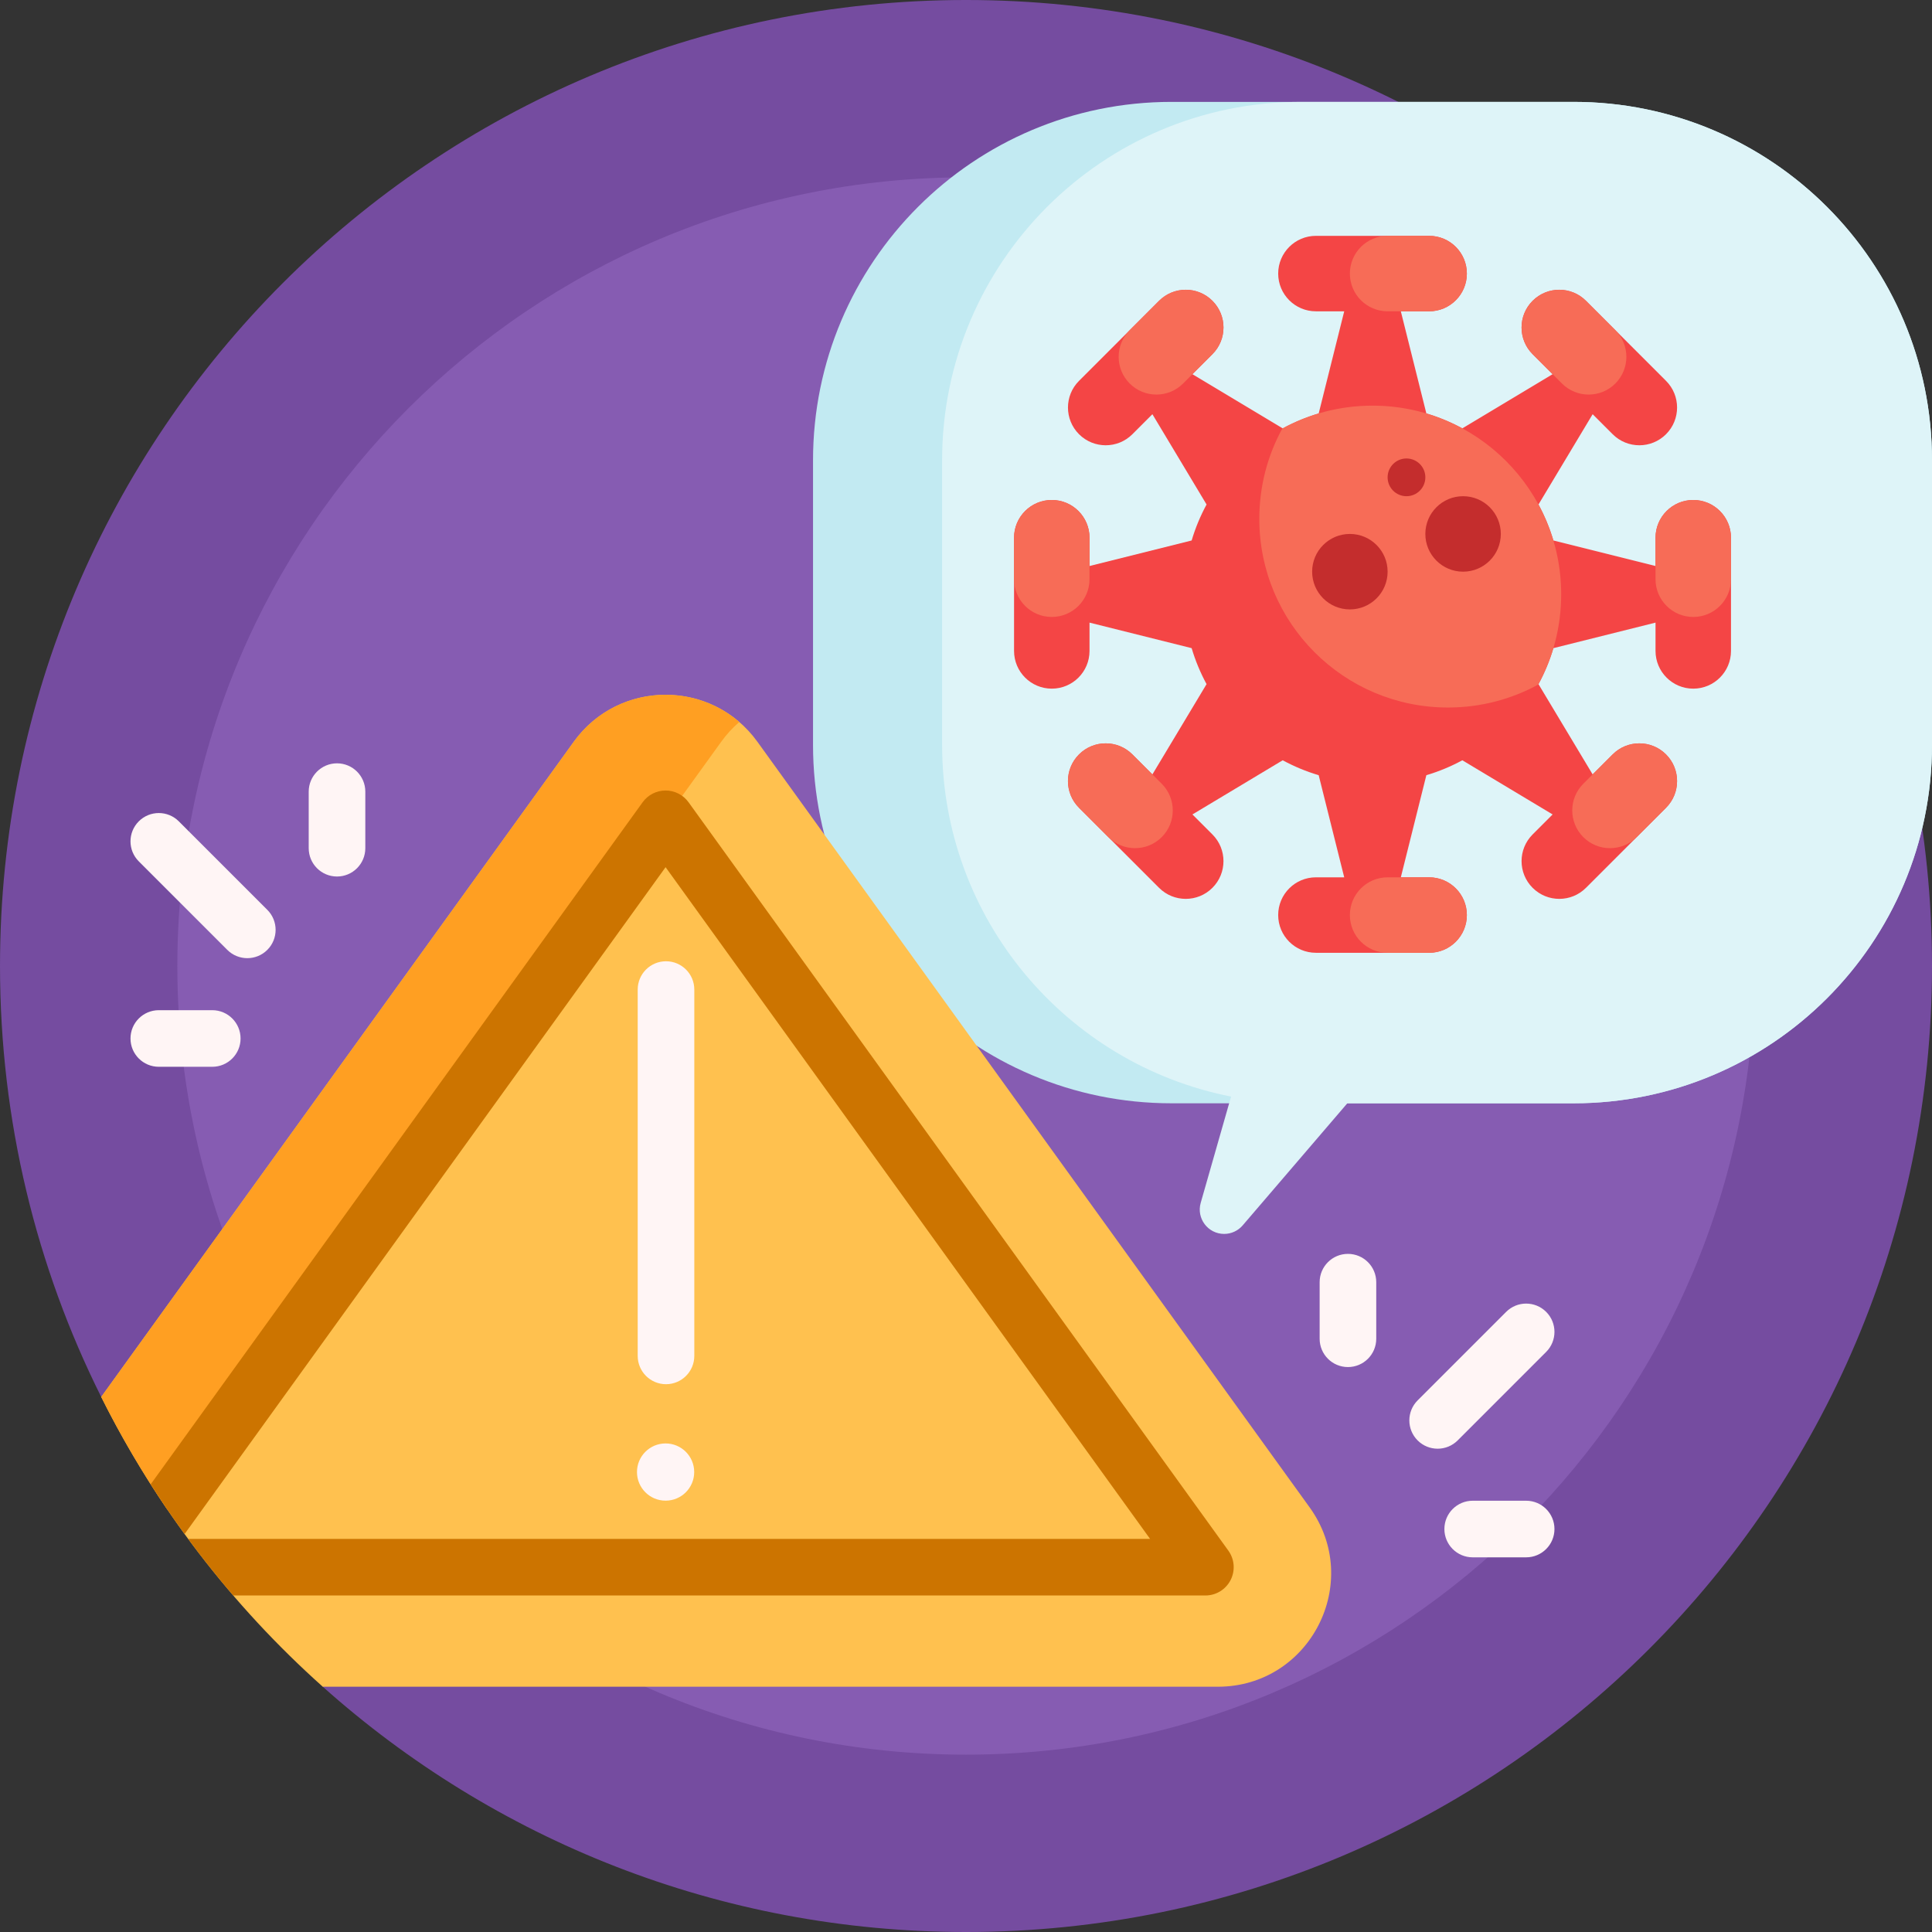 <svg id="Capa_1" enable-background="new 0 0 512 512" height="512" viewBox="0 0 512 512" width="512" xmlns="http://www.w3.org/2000/svg"><rect x="0" y="0" width="512" height="512" fill="#333333" stroke="none"/><g><path d="m512 256c0 141.385-114.615 256-256 256-65.467 0-125.195-24.574-170.461-65.002-1.186-1.06 3.628-5.917 2.461-6.998-21.108-19.566-38.682-42.835-52.25-68.5-.923-1.747-8.046.469-8.93-1.302-17.164-34.379-26.82-73.161-26.82-114.198 0-141.385 114.615-256 256-256s256 114.615 256 256z" fill="#754ca0"/><path d="m465 256c0 115.427-93.572 209-209 209s-209-93.573-209-209 93.573-209 209-209 209 93.573 209 209z" fill="#865cb2"/><path d="m215.461 197.385v-75.385c0-52.467 42.533-95 95-95h106.539c52.467 0 95 42.533 95 95v75.385c0 52.467-42.533 95-95 95h-106.539c-52.467 0-95-42.533-95-95z" fill="#c2eaf2"/><path d="m512 122v75.385c0 52.467-42.533 95-95 95h-59.945l-27.736 32.359c-1.228 1.432-3.02 2.257-4.906 2.257-4.293 0-7.393-4.109-6.213-8.237l8.047-28.164c-43.651-8.577-76.579-47.05-76.579-93.215v-75.385c0-52.467 42.533-95 95-95h72.332c52.467 0 95 42.533 95 95z" fill="#def4f8"/><path d="m458.731 142.5v30c0 5.523-4.477 10-10 10s-10-4.477-10-10v-7.5l-27.065 6.766c-.992 3.339-2.323 6.531-3.954 9.538l14.355 23.926 5.303-5.303c3.905-3.905 10.237-3.905 14.142 0s3.905 10.237 0 14.142l-21.213 21.213c-3.905 3.905-10.237 3.905-14.142 0s-3.905-10.237 0-14.142l5.303-5.303-23.926-14.355c-3.007 1.631-6.199 2.962-9.538 3.954l-6.766 27.065h7.5c5.523 0 10 4.477 10 10s-4.477 10-10 10h-30c-5.523 0-10-4.477-10-10s4.477-10 10-10h7.5l-6.766-27.065c-3.339-.992-6.531-2.324-9.538-3.954l-23.926 14.355 5.303 5.303c3.905 3.905 3.905 10.237 0 14.142s-10.237 3.905-14.142 0l-21.213-21.213c-3.905-3.905-3.905-10.237 0-14.142s10.237-3.905 14.142 0l5.303 5.303 14.355-23.926c-1.631-3.007-2.962-6.199-3.954-9.538l-27.063-6.766v7.5c0 5.523-4.477 10-10 10s-10-4.477-10-10v-30c0-5.523 4.477-10 10-10s10 4.477 10 10v7.5l27.065-6.766c.992-3.339 2.324-6.531 3.954-9.538l-14.355-23.926-5.303 5.303c-3.905 3.905-10.237 3.905-14.142 0-3.905-3.905-3.905-10.237 0-14.142l21.213-21.213c3.905-3.905 10.237-3.905 14.142 0s3.905 10.237 0 14.142l-5.303 5.303 23.926 14.356c3.007-1.631 6.199-2.962 9.538-3.954l6.766-27.065h-7.5c-5.523 0-10-4.477-10-10s4.477-10 10-10h30c5.523 0 10 4.477 10 10s-4.477 10-10 10h-7.5l6.766 27.065c3.339.992 6.531 2.324 9.538 3.954l23.926-14.356-5.303-5.303c-3.905-3.905-3.905-10.237 0-14.142s10.237-3.905 14.142 0l21.213 21.213c3.905 3.905 3.905 10.237 0 14.142-3.905 3.905-10.237 3.905-14.142 0l-5.303-5.303-14.355 23.926c1.631 3.007 2.962 6.199 3.954 9.538l27.063 6.766v-7.5c0-5.523 4.477-10 10-10s10 4.477 10 10z" fill="#f44545"/><path d="m278.731 163.5c-5.523 0-10-4.477-10-10v-11c0-5.523 4.477-10 10-10s10 4.477 10 10v11c0 5.523-4.477 10-10 10zm28.431-83.782-7.778 7.778c-3.905 3.905-3.905 10.237 0 14.142 3.905 3.905 10.237 3.905 14.142 0l7.778-7.778c3.905-3.905 3.905-10.237 0-14.142s-10.236-3.905-14.142 0zm-7.071 120.208c-3.905-3.905-10.237-3.905-14.142 0s-3.905 10.237 0 14.142l7.778 7.778c3.905 3.905 10.237 3.905 14.142 0s3.905-10.237 0-14.142zm67.64-117.426h11c5.523 0 10-4.477 10-10s-4.477-10-10-10h-11c-5.523 0-10 4.477-10 10s4.477 10 10 10zm81 50c-5.523 0-10 4.477-10 10v11c0 5.523 4.477 10 10 10s10-4.477 10-10v-11c0-5.523-4.477-10-10-10zm-70 100h-11c-5.523 0-10 4.477-10 10s4.477 10 10 10h11c5.523 0 10-4.477 10-10s-4.477-10-10-10zm49.346-130.861c3.905-3.905 3.905-10.237 0-14.142l-7.778-7.778c-3.905-3.905-10.237-3.905-14.142 0s-3.905 10.237 0 14.142l7.778 7.778c3.906 3.905 10.237 3.905 14.142 0zm-.707 98.287-7.778 7.778c-3.905 3.905-3.905 10.237 0 14.142s10.237 3.905 14.142 0l7.778-7.778c3.905-3.905 3.905-10.237 0-14.142s-10.236-3.905-14.142 0zm-63.639-92.426c-8.664 0-16.813 2.204-23.918 6.082-3.878 7.105-6.082 15.254-6.082 23.918 0 27.614 22.386 50 50 50 8.664 0 16.813-2.204 23.918-6.082 3.877-7.105 6.082-15.254 6.082-23.918 0-27.614-22.386-50-50-50z" fill="#f76c57"/><path d="m377.731 126.5c0 2.761-2.239 5-5 5s-5-2.239-5-5 2.239-5 5-5 5 2.239 5 5zm0 15c0 5.523 4.477 10 10 10s10-4.477 10-10-4.477-10-10-10-10 4.477-10 10zm-20 0c-5.523 0-10 4.477-10 10s4.477 10 10 10 10-4.477 10-10-4.477-10-10-10z" fill="#c42d2d"/><path d="m347.052 399.45c14.312 19.842.134 47.55-24.331 47.55h-237.18c-24.118-21.54-44.131-47.58-58.72-76.801l125.236-173.626c11.974-16.6 36.689-16.6 48.662 0z" fill="#ffc14f"/><path d="m195.924 191.335c-1.751 1.509-3.364 3.255-4.794 5.238l-146.334 202.877c-.149.207-.294.414-.437.622-6.491-9.517-12.357-19.494-17.539-29.873l125.236-173.626c10.543-14.617 30.965-16.363 43.868-5.238z" fill="#ff9f22"/><path d="m326.117 418.738c-1.282 2.506-3.861 4.083-6.677 4.083h-257.628c-4.167-4.846-8.155-9.849-11.955-15h254.926l-128.396-178.008-127.47 176.725c-3.128-4.295-6.125-8.691-8.986-13.183l130.374-180.75c1.41-1.954 3.673-3.112 6.083-3.112s4.673 1.158 6.083 3.112l143.053 198.329c1.646 2.283 1.876 5.297.593 7.804z" fill="#cc7400"/><path d="m183.971 390.108c0 4.188-3.395 7.583-7.583 7.583s-7.583-3.395-7.583-7.583 3.395-7.583 7.583-7.583 7.583 3.395 7.583 7.583zm-7.473-135.363c-4.142 0-7.5 3.358-7.5 7.5v97.084c0 4.142 3.358 7.5 7.5 7.5s7.5-3.358 7.5-7.5v-97.084c0-4.142-3.358-7.5-7.5-7.5zm-79.686-44.955v14.995c0 4.142-3.358 7.5-7.5 7.5s-7.5-3.358-7.5-7.5v-14.995c0-4.142 3.358-7.5 7.5-7.5s7.5 3.358 7.5 7.5zm-33.06 65.42c0-4.142-3.358-7.5-7.5-7.5h-14.169c-4.142 0-7.5 3.358-7.5 7.5s3.358 7.5 7.5 7.5h14.169c4.142 0 7.5-3.358 7.5-7.5zm-26.973-57.548c-2.929 2.929-2.929 7.678 0 10.607l23.458 23.458c2.929 2.929 7.678 2.929 10.607 0s2.929-7.678 0-10.607l-23.458-23.458c-2.929-2.929-7.678-2.929-10.607 0zm320.44 114.628c4.142 0 7.5 3.358 7.5 7.5v14.995c0 4.142-3.358 7.5-7.5 7.5s-7.5-3.358-7.5-7.5v-14.995c0-4.142 3.358-7.5 7.5-7.5zm33.06 80.42h14.169c4.142 0 7.5-3.358 7.5-7.5s-3.358-7.5-7.5-7.5h-14.169c-4.142 0-7.5 3.358-7.5 7.5s3.358 7.5 7.5 7.5zm8.866-65.048-23.458 23.458c-2.929 2.929-2.929 7.678 0 10.607s7.678 2.929 10.607 0l23.458-23.458c2.929-2.929 2.929-7.678 0-10.607-2.93-2.929-7.679-2.929-10.607 0z" fill="#fff5f5"/></g></svg>